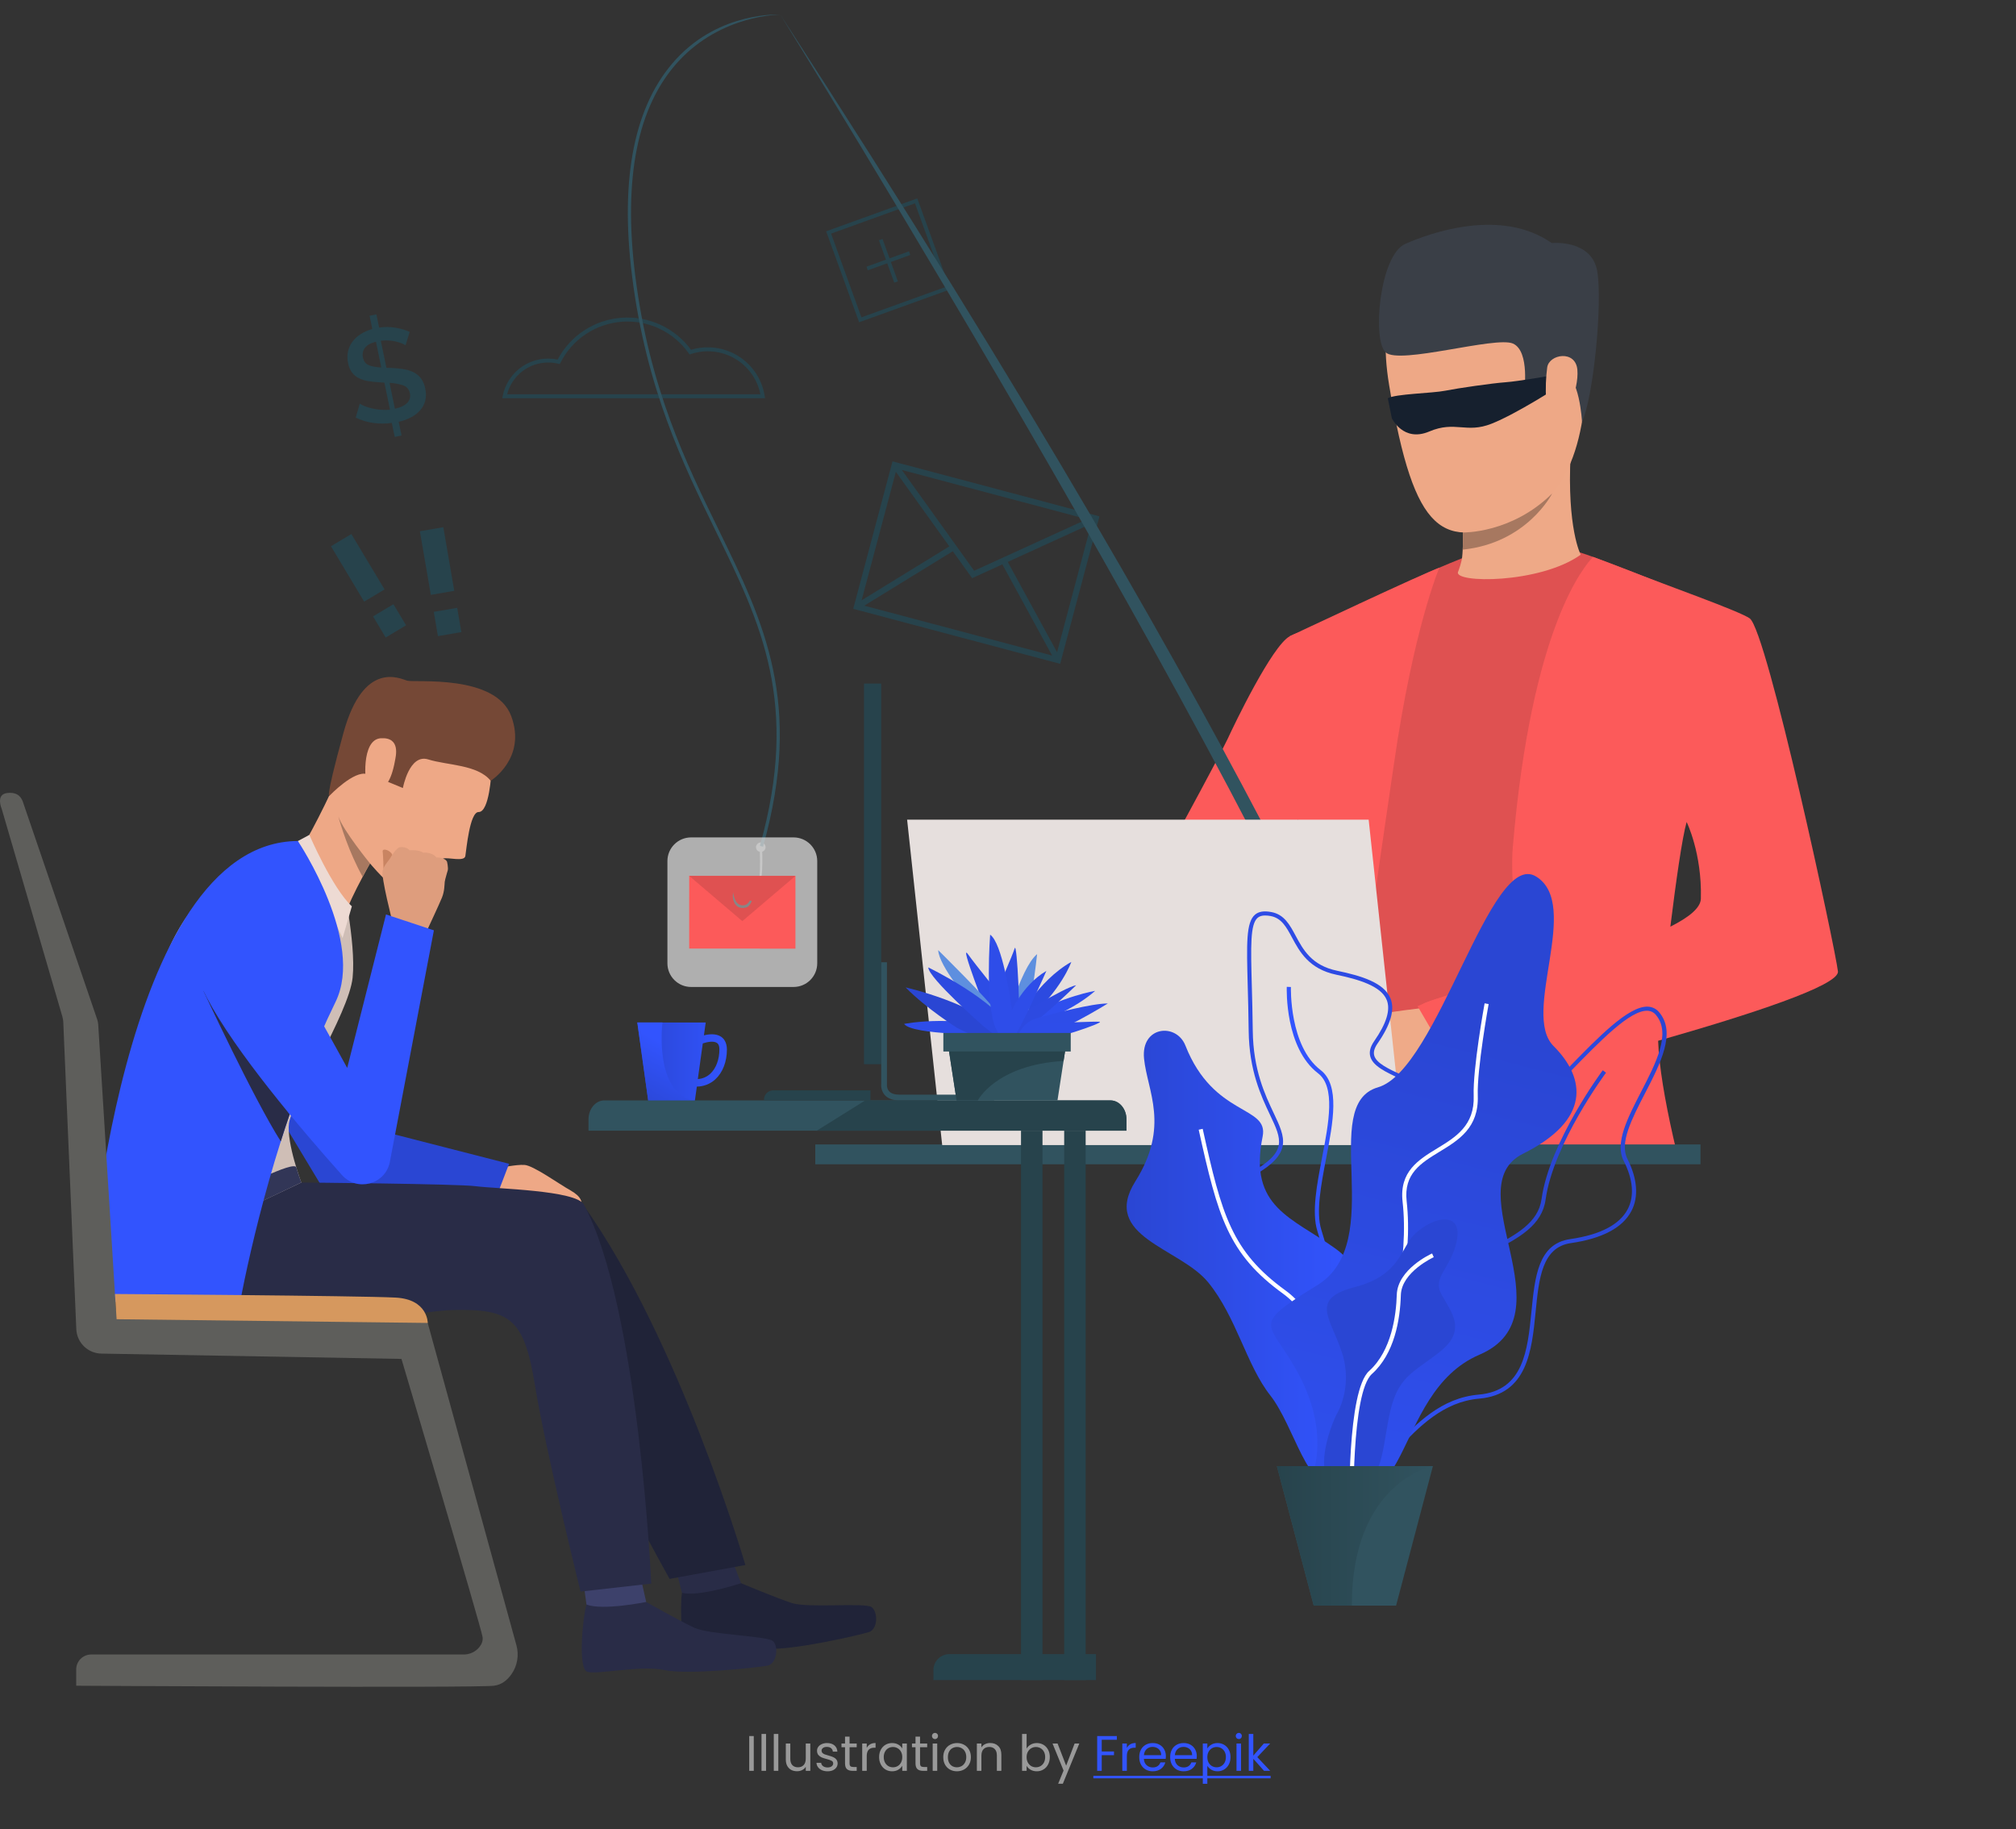 <svg width="485" height="440" viewBox="0 0 485 440" fill="none" xmlns="http://www.w3.org/2000/svg">
<rect x="0" y="0" width="485" height="440" fill="#333333" stroke="none"/>
<path d="M181.34 417.636V426H180.248V417.636H181.34ZM184.293 417.12V426H183.201V417.12H184.293ZM187.246 417.12V426H186.154V417.12H187.246ZM194.94 419.424V426H193.848V425.028C193.64 425.364 193.348 425.628 192.972 425.82C192.604 426.004 192.196 426.096 191.748 426.096C191.236 426.096 190.776 425.992 190.368 425.784C189.96 425.568 189.636 425.248 189.396 424.824C189.164 424.4 189.048 423.884 189.048 423.276V419.424H190.128V423.132C190.128 423.78 190.292 424.28 190.62 424.632C190.948 424.976 191.396 425.148 191.964 425.148C192.548 425.148 193.008 424.968 193.344 424.608C193.68 424.248 193.848 423.724 193.848 423.036V419.424H194.94ZM199.111 426.108C198.607 426.108 198.155 426.024 197.755 425.856C197.355 425.68 197.039 425.44 196.807 425.136C196.575 424.824 196.447 424.468 196.423 424.068H197.551C197.583 424.396 197.735 424.664 198.007 424.872C198.287 425.08 198.651 425.184 199.099 425.184C199.515 425.184 199.843 425.092 200.083 424.908C200.323 424.724 200.443 424.492 200.443 424.212C200.443 423.924 200.315 423.712 200.059 423.576C199.803 423.432 199.407 423.292 198.871 423.156C198.383 423.028 197.983 422.9 197.671 422.772C197.367 422.636 197.103 422.44 196.879 422.184C196.663 421.92 196.555 421.576 196.555 421.152C196.555 420.816 196.655 420.508 196.855 420.228C197.055 419.948 197.339 419.728 197.707 419.568C198.075 419.4 198.495 419.316 198.967 419.316C199.695 419.316 200.283 419.5 200.731 419.868C201.179 420.236 201.419 420.74 201.451 421.38H200.359C200.335 421.036 200.195 420.76 199.939 420.552C199.691 420.344 199.355 420.24 198.931 420.24C198.539 420.24 198.227 420.324 197.995 420.492C197.763 420.66 197.647 420.88 197.647 421.152C197.647 421.368 197.715 421.548 197.851 421.692C197.995 421.828 198.171 421.94 198.379 422.028C198.595 422.108 198.891 422.2 199.267 422.304C199.739 422.432 200.123 422.56 200.419 422.688C200.715 422.808 200.967 422.992 201.175 423.24C201.391 423.488 201.503 423.812 201.511 424.212C201.511 424.572 201.411 424.896 201.211 425.184C201.011 425.472 200.727 425.7 200.359 425.868C199.999 426.028 199.583 426.108 199.111 426.108ZM204.385 420.324V424.2C204.385 424.52 204.453 424.748 204.589 424.884C204.725 425.012 204.961 425.076 205.297 425.076H206.101V426H205.117C204.509 426 204.053 425.86 203.749 425.58C203.445 425.3 203.293 424.84 203.293 424.2V420.324H202.441V419.424H203.293V417.768H204.385V419.424H206.101V420.324H204.385ZM208.516 420.492C208.708 420.116 208.98 419.824 209.332 419.616C209.692 419.408 210.128 419.304 210.64 419.304V420.432H210.352C209.128 420.432 208.516 421.096 208.516 422.424V426H207.424V419.424H208.516V420.492ZM211.493 422.688C211.493 422.016 211.629 421.428 211.901 420.924C212.173 420.412 212.545 420.016 213.017 419.736C213.497 419.456 214.029 419.316 214.613 419.316C215.189 419.316 215.689 419.44 216.113 419.688C216.537 419.936 216.853 420.248 217.061 420.624V419.424H218.165V426H217.061V424.776C216.845 425.16 216.521 425.48 216.089 425.736C215.665 425.984 215.169 426.108 214.601 426.108C214.017 426.108 213.489 425.964 213.017 425.676C212.545 425.388 212.173 424.984 211.901 424.464C211.629 423.944 211.493 423.352 211.493 422.688ZM217.061 422.7C217.061 422.204 216.961 421.772 216.761 421.404C216.561 421.036 216.289 420.756 215.945 420.564C215.609 420.364 215.237 420.264 214.829 420.264C214.421 420.264 214.049 420.36 213.713 420.552C213.377 420.744 213.109 421.024 212.909 421.392C212.709 421.76 212.609 422.192 212.609 422.688C212.609 423.192 212.709 423.632 212.909 424.008C213.109 424.376 213.377 424.66 213.713 424.86C214.049 425.052 214.421 425.148 214.829 425.148C215.237 425.148 215.609 425.052 215.945 424.86C216.289 424.66 216.561 424.376 216.761 424.008C216.961 423.632 217.061 423.196 217.061 422.7ZM221.342 420.324V424.2C221.342 424.52 221.41 424.748 221.546 424.884C221.682 425.012 221.918 425.076 222.254 425.076H223.058V426H222.074C221.466 426 221.01 425.86 220.706 425.58C220.402 425.3 220.25 424.84 220.25 424.2V420.324H219.398V419.424H220.25V417.768H221.342V419.424H223.058V420.324H221.342ZM224.945 418.356C224.737 418.356 224.561 418.284 224.417 418.14C224.273 417.996 224.201 417.82 224.201 417.612C224.201 417.404 224.273 417.228 224.417 417.084C224.561 416.94 224.737 416.868 224.945 416.868C225.145 416.868 225.313 416.94 225.449 417.084C225.593 417.228 225.665 417.404 225.665 417.612C225.665 417.82 225.593 417.996 225.449 418.14C225.313 418.284 225.145 418.356 224.945 418.356ZM225.473 419.424V426H224.381V419.424H225.473ZM230.202 426.108C229.586 426.108 229.026 425.968 228.522 425.688C228.026 425.408 227.634 425.012 227.346 424.5C227.066 423.98 226.926 423.38 226.926 422.7C226.926 422.028 227.07 421.436 227.358 420.924C227.654 420.404 228.054 420.008 228.558 419.736C229.062 419.456 229.626 419.316 230.25 419.316C230.874 419.316 231.438 419.456 231.942 419.736C232.446 420.008 232.842 420.4 233.13 420.912C233.426 421.424 233.574 422.02 233.574 422.7C233.574 423.38 233.422 423.98 233.118 424.5C232.822 425.012 232.418 425.408 231.906 425.688C231.394 425.968 230.826 426.108 230.202 426.108ZM230.202 425.148C230.594 425.148 230.962 425.056 231.306 424.872C231.65 424.688 231.926 424.412 232.134 424.044C232.35 423.676 232.458 423.228 232.458 422.7C232.458 422.172 232.354 421.724 232.146 421.356C231.938 420.988 231.666 420.716 231.33 420.54C230.994 420.356 230.63 420.264 230.238 420.264C229.838 420.264 229.47 420.356 229.134 420.54C228.806 420.716 228.542 420.988 228.342 421.356C228.142 421.724 228.042 422.172 228.042 422.7C228.042 423.236 228.138 423.688 228.33 424.056C228.53 424.424 228.794 424.7 229.122 424.884C229.45 425.06 229.81 425.148 230.202 425.148ZM238.214 419.304C239.014 419.304 239.662 419.548 240.158 420.036C240.654 420.516 240.902 421.212 240.902 422.124V426H239.822V422.28C239.822 421.624 239.658 421.124 239.33 420.78C239.002 420.428 238.554 420.252 237.986 420.252C237.41 420.252 236.95 420.432 236.606 420.792C236.27 421.152 236.102 421.676 236.102 422.364V426H235.01V419.424H236.102V420.36C236.318 420.024 236.61 419.764 236.978 419.58C237.354 419.396 237.766 419.304 238.214 419.304ZM246.977 420.648C247.201 420.256 247.529 419.936 247.961 419.688C248.393 419.44 248.885 419.316 249.437 419.316C250.029 419.316 250.561 419.456 251.033 419.736C251.505 420.016 251.877 420.412 252.149 420.924C252.421 421.428 252.557 422.016 252.557 422.688C252.557 423.352 252.421 423.944 252.149 424.464C251.877 424.984 251.501 425.388 251.021 425.676C250.549 425.964 250.021 426.108 249.437 426.108C248.869 426.108 248.369 425.984 247.937 425.736C247.513 425.488 247.193 425.172 246.977 424.788V426H245.885V417.12H246.977V420.648ZM251.441 422.688C251.441 422.192 251.341 421.76 251.141 421.392C250.941 421.024 250.669 420.744 250.325 420.552C249.989 420.36 249.617 420.264 249.209 420.264C248.809 420.264 248.437 420.364 248.093 420.564C247.757 420.756 247.485 421.04 247.277 421.416C247.077 421.784 246.977 422.212 246.977 422.7C246.977 423.196 247.077 423.632 247.277 424.008C247.485 424.376 247.757 424.66 248.093 424.86C248.437 425.052 248.809 425.148 249.209 425.148C249.617 425.148 249.989 425.052 250.325 424.86C250.669 424.66 250.941 424.376 251.141 424.008C251.341 423.632 251.441 423.192 251.441 422.688ZM259.658 419.424L255.698 429.096H254.57L255.866 425.928L253.214 419.424H254.426L256.49 424.752L258.53 419.424H259.658Z" fill="#999999"/>
<path d="M268.683 417.636V418.524H265.047V421.344H267.999V422.232H265.047V426H263.955V417.636H268.683ZM271.094 420.492C271.286 420.116 271.558 419.824 271.91 419.616C272.27 419.408 272.706 419.304 273.218 419.304V420.432H272.93C271.706 420.432 271.094 421.096 271.094 422.424V426H270.002V419.424H271.094V420.492ZM280.479 422.46C280.479 422.668 280.467 422.888 280.443 423.12H275.187C275.227 423.768 275.447 424.276 275.847 424.644C276.255 425.004 276.747 425.184 277.323 425.184C277.795 425.184 278.187 425.076 278.499 424.86C278.819 424.636 279.043 424.34 279.171 423.972H280.347C280.171 424.604 279.819 425.12 279.291 425.52C278.763 425.912 278.107 426.108 277.323 426.108C276.699 426.108 276.139 425.968 275.643 425.688C275.155 425.408 274.771 425.012 274.491 424.5C274.211 423.98 274.071 423.38 274.071 422.7C274.071 422.02 274.207 421.424 274.479 420.912C274.751 420.4 275.131 420.008 275.619 419.736C276.115 419.456 276.683 419.316 277.323 419.316C277.947 419.316 278.499 419.452 278.979 419.724C279.459 419.996 279.827 420.372 280.083 420.852C280.347 421.324 280.479 421.86 280.479 422.46ZM279.351 422.232C279.351 421.816 279.259 421.46 279.075 421.164C278.891 420.86 278.639 420.632 278.319 420.48C278.007 420.32 277.659 420.24 277.275 420.24C276.723 420.24 276.251 420.416 275.859 420.768C275.475 421.12 275.255 421.608 275.199 422.232H279.351ZM287.92 422.46C287.92 422.668 287.908 422.888 287.884 423.12H282.628C282.668 423.768 282.888 424.276 283.288 424.644C283.696 425.004 284.188 425.184 284.764 425.184C285.236 425.184 285.628 425.076 285.94 424.86C286.26 424.636 286.484 424.34 286.612 423.972H287.788C287.612 424.604 287.26 425.12 286.732 425.52C286.204 425.912 285.548 426.108 284.764 426.108C284.14 426.108 283.58 425.968 283.084 425.688C282.596 425.408 282.212 425.012 281.932 424.5C281.652 423.98 281.512 423.38 281.512 422.7C281.512 422.02 281.648 421.424 281.92 420.912C282.192 420.4 282.572 420.008 283.06 419.736C283.556 419.456 284.124 419.316 284.764 419.316C285.388 419.316 285.94 419.452 286.42 419.724C286.9 419.996 287.268 420.372 287.524 420.852C287.788 421.324 287.92 421.86 287.92 422.46ZM286.792 422.232C286.792 421.816 286.7 421.46 286.516 421.164C286.332 420.86 286.08 420.632 285.76 420.48C285.448 420.32 285.1 420.24 284.716 420.24C284.164 420.24 283.692 420.416 283.3 420.768C282.916 421.12 282.696 421.608 282.64 422.232H286.792ZM290.454 420.636C290.67 420.26 290.99 419.948 291.414 419.7C291.846 419.444 292.346 419.316 292.914 419.316C293.498 419.316 294.026 419.456 294.497 419.736C294.977 420.016 295.354 420.412 295.626 420.924C295.898 421.428 296.034 422.016 296.034 422.688C296.034 423.352 295.898 423.944 295.626 424.464C295.354 424.984 294.977 425.388 294.497 425.676C294.026 425.964 293.498 426.108 292.914 426.108C292.354 426.108 291.858 425.984 291.426 425.736C291.002 425.48 290.678 425.164 290.454 424.788V429.12H289.362V419.424H290.454V420.636ZM294.918 422.688C294.918 422.192 294.818 421.76 294.618 421.392C294.418 421.024 294.146 420.744 293.802 420.552C293.466 420.36 293.094 420.264 292.686 420.264C292.286 420.264 291.914 420.364 291.57 420.564C291.234 420.756 290.962 421.04 290.754 421.416C290.554 421.784 290.454 422.212 290.454 422.7C290.454 423.196 290.554 423.632 290.754 424.008C290.962 424.376 291.234 424.66 291.57 424.86C291.914 425.052 292.286 425.148 292.686 425.148C293.094 425.148 293.466 425.052 293.802 424.86C294.146 424.66 294.418 424.376 294.618 424.008C294.818 423.632 294.918 423.192 294.918 422.688ZM298.035 418.356C297.827 418.356 297.651 418.284 297.507 418.14C297.363 417.996 297.291 417.82 297.291 417.612C297.291 417.404 297.363 417.228 297.507 417.084C297.651 416.94 297.827 416.868 298.035 416.868C298.235 416.868 298.403 416.94 298.539 417.084C298.683 417.228 298.755 417.404 298.755 417.612C298.755 417.82 298.683 417.996 298.539 418.14C298.403 418.284 298.235 418.356 298.035 418.356ZM298.563 419.424V426H297.471V419.424H298.563ZM304.096 426L301.516 423.096V426H300.424V417.12H301.516V422.34L304.048 419.424H305.572L302.476 422.7L305.584 426H304.096Z" fill="#3254FE"/>
<path d="M263.031 427.2H305.68V427.8H263.031V427.2Z" fill="#3254FE"/>
<a href="https://www.freepik.com/free-vector/cyber-attacker-hacking-into-email-server_5259895.htm#query=scam&#38;position=2&#38;from_view=search">
<rect fill="black" fill-opacity="0" x="84.031" y="9" width="42.649" height="18"/>
</a>
<path d="M214.716 110.986L205.262 146.462L255.051 159.69L264.506 124.214L214.716 110.986ZM234.356 137.3L216.963 113.059L261.52 124.897L234.356 137.3ZM228.385 131.441L207.282 144.411L215.522 113.504L228.385 131.441ZM229.221 132.606L233.871 139.088L241.144 135.768L253.111 157.699L207.924 145.702L229.221 132.606ZM242.44 135.177L262.538 125.987L254.305 156.906L242.44 135.177Z" fill="#27434C"/>
<path d="M228.602 69.612L206.682 77.523L198.756 55.642L220.677 47.729L228.602 69.612ZM207.237 76.343L227.42 69.059L220.123 48.911L199.94 56.196L207.237 76.343Z" fill="#27434C"/>
<path d="M212.311 57.481L211.441 57.795L215.135 67.995L216.006 67.681L212.311 57.481Z" fill="#27434C"/>
<path d="M218.676 60.465L208.459 64.154L208.773 65.023L218.991 61.334L218.676 60.465Z" fill="#27434C"/>
<path d="M184.054 95.793H120.837L120.947 95.232C121.231 93.788 121.799 92.415 122.619 91.193C123.439 89.97 124.493 88.922 125.722 88.11C126.95 87.297 128.328 86.736 129.775 86.459C131.222 86.183 132.71 86.195 134.153 86.496C135.654 83.654 137.854 81.24 140.548 79.481C143.241 77.722 146.338 76.675 149.548 76.441C152.758 76.206 155.976 76.79 158.897 78.139C161.818 79.487 164.348 81.556 166.248 84.15C168.145 83.575 170.143 83.413 172.108 83.676C174.073 83.938 175.958 84.618 177.637 85.671C179.316 86.723 180.749 88.122 181.84 89.775C182.931 91.427 183.654 93.294 183.96 95.249L184.054 95.793ZM122.001 94.849H182.94C182.579 93.061 181.842 91.37 180.778 89.888C179.714 88.406 178.347 87.166 176.767 86.25C175.187 85.335 173.43 84.764 171.613 84.577C169.796 84.389 167.959 84.589 166.225 85.163L165.892 85.275L165.688 84.987C163.895 82.443 161.472 80.406 158.655 79.076C155.838 77.745 152.724 77.167 149.617 77.396C146.509 77.625 143.514 78.654 140.924 80.383C138.333 82.112 136.236 84.482 134.837 87.261L134.658 87.584L134.29 87.495C133.499 87.299 132.688 87.201 131.874 87.202C129.612 87.204 127.414 87.956 125.627 89.34C123.84 90.724 122.565 92.662 122.001 94.849Z" fill="#27434C"/>
<path d="M97.562 83.067C97.257 82.862 96.929 82.695 96.584 82.57C96.123 82.391 95.649 82.247 95.166 82.14C94.603 82.016 94.032 81.937 93.457 81.904C92.841 81.866 92.224 81.888 91.613 81.971L92.962 88.486H93.581C94.673 88.516 95.762 88.608 96.843 88.764C97.732 88.883 98.598 89.134 99.413 89.509C100.132 89.852 100.76 90.357 101.249 90.984C101.784 91.713 102.143 92.554 102.299 93.443C102.536 94.423 102.536 95.444 102.299 96.424C102.07 97.28 101.644 98.071 101.055 98.734C100.427 99.428 99.675 99.999 98.838 100.42C97.913 100.892 96.932 101.244 95.917 101.468L96.602 104.771L94.962 105.109L94.258 101.741C92.763 101.95 91.247 101.95 89.752 101.741C88.3 101.535 86.891 101.101 85.575 100.455L86.555 97.102C86.923 97.35 87.319 97.554 87.734 97.71C88.293 97.931 88.868 98.109 89.454 98.242C90.142 98.399 90.84 98.507 91.543 98.565C92.302 98.633 93.066 98.633 93.825 98.565L92.477 92.052C92.338 92.035 92.198 92.025 92.058 92.023C91.92 92.02 91.781 92.01 91.643 91.993C90.601 91.945 89.562 91.836 88.533 91.668C87.728 91.547 86.948 91.296 86.224 90.922C85.602 90.592 85.062 90.126 84.644 89.559C84.195 88.911 83.89 88.174 83.751 87.398C83.539 86.461 83.529 85.49 83.721 84.549C83.907 83.689 84.278 82.879 84.806 82.175C85.356 81.448 86.036 80.829 86.811 80.349C87.67 79.822 88.597 79.415 89.568 79.142L88.909 75.963L90.548 75.626L91.208 78.802C92.519 78.605 93.854 78.618 95.161 78.839C96.331 79.028 97.472 79.363 98.557 79.838L97.562 83.067ZM87.326 86.032C87.51 86.913 87.957 87.51 88.667 87.823C89.377 88.136 90.398 88.329 91.73 88.404L90.446 82.195C89.177 82.526 88.293 83.023 87.794 83.685C87.546 84.017 87.374 84.399 87.293 84.805C87.211 85.211 87.221 85.63 87.321 86.032H87.326ZM98.602 94.598C98.537 94.179 98.359 93.784 98.09 93.456C97.82 93.128 97.466 92.879 97.067 92.733C95.984 92.365 94.855 92.151 93.713 92.097L95.004 98.329C96.346 98.031 97.329 97.566 97.953 96.933C98.255 96.634 98.474 96.261 98.587 95.852C98.7 95.442 98.704 95.01 98.597 94.598H98.602Z" fill="#27434C"/>
<path d="M182.136 203.093C181.945 203.327 181.855 203.628 181.886 203.929C181.917 204.23 182.066 204.506 182.3 204.697C182.446 204.811 182.616 204.888 182.798 204.923C183.009 211.324 182.596 215.26 180.255 215.355C177.991 215.459 177.747 212.061 177.747 212.061C177.394 213.534 177.996 216.646 180.967 215.911C183.524 215.28 183.482 207.715 183.375 204.888C183.588 204.822 183.777 204.694 183.917 204.521C184.108 204.287 184.198 203.986 184.168 203.686C184.137 203.385 183.988 203.11 183.753 202.919C183.519 202.728 183.218 202.638 182.917 202.669C182.616 202.7 182.339 202.849 182.148 203.083L182.136 203.093Z" fill="#878787"/>
<path d="M313.982 226.732C315.161 231.836 314.957 243.691 314.957 243.691C315.278 254.937 314.022 266.486 313.713 272.934C313.713 273.132 313.691 273.331 313.683 273.535C313.601 275.057 313.502 276.672 313.39 278.306H397.658C397.628 276.756 397.595 275.162 397.571 273.535C397.401 264.015 397.25 253.588 397.237 246.145C416.494 241.066 437.294 234.442 436.903 229.596C436.502 224.609 421.5 151.186 417.305 148.189C414.447 146.14 396.488 138.957 387.173 135.425C382.867 133.788 379.582 132.646 378.911 132.606C376.778 132.472 351.727 134.295 351.727 134.295C351.727 134.295 346.751 136.282 342.895 138.038C336.321 141.048 326.078 145.755 318.726 149.249C316.353 150.374 313.385 151.902 310.914 153.206C311.213 162.117 311.742 171.678 312.501 181.887C312.501 181.887 313.852 204.2 313.982 226.732ZM397.476 235.227C398.511 221.248 402.736 197.226 403.198 195.537L405.189 197.41C405.189 197.41 405.838 197.499 405.848 197.492C406.052 197.553 406.251 197.628 406.445 197.716C406.445 197.716 419.196 215.496 419.335 225.056C419.413 229.613 409.451 232.879 397.476 235.227Z" fill="#DF5151"/>
<path d="M310.247 278.306H321.286C321.535 276.754 321.811 275.162 322.098 273.535C323.969 263.011 326.429 251.122 327.743 239.449C330.169 217.821 333.51 196.628 335.311 184.036C340.004 151.251 346.258 136.597 346.258 136.597C343.273 137.489 310.285 153.052 310.285 153.052C310.578 162.112 311.031 171.833 311.792 182.235C311.792 182.235 312.519 207.65 313.984 231.754C314.531 235.257 314.69 238.81 314.457 242.347C314.089 247.066 313.576 252.207 312.964 257.575C312.964 257.649 312.964 257.719 312.942 257.778C312.795 259.055 312.638 260.334 312.489 261.631C312.489 261.653 312.489 261.665 312.489 261.688C312.016 265.585 311.494 269.563 310.939 273.547C310.712 275.13 310.481 276.716 310.247 278.306Z" fill="#FC5A5A"/>
<path d="M341.82 242.044C344.328 247.953 352.971 262.54 352.971 262.54C352.971 262.54 359.228 261.01 368.431 258.63C369.036 263.846 369.648 268.746 370.233 273.532C370.427 275.132 370.623 276.719 370.81 278.303H403.636C403.245 276.699 402.874 275.109 402.524 273.532C400.516 264.658 399.108 256.395 398.907 250.377C420.92 244.101 442.496 237.067 442.163 233.702C441.665 228.734 425.13 151.74 420.938 148.76C418.519 147.021 400.574 140.678 391.771 137.213C390.161 136.577 384.668 134.518 383.225 133.97C381.359 136.046 368.486 150.228 363.938 203.806C363.373 210.472 364.545 222.634 365.844 234.822C352.516 238.368 341.384 241.036 341.82 242.044ZM401.847 222.92C403.174 212.24 404.676 201.506 405.764 197.748C405.764 197.748 409.478 205.226 409.187 216.194C409.13 218.412 406.306 220.682 401.842 222.922L401.847 222.92Z" fill="#FC5A5A"/>
<path d="M380.277 133.445C380.277 133.445 376.935 127.144 377.858 109.252C378.107 104.285 351.777 121.007 351.777 121.007C351.777 121.007 351.866 122.716 351.924 125.021C351.953 125.98 351.971 127.03 351.971 128.113C351.971 128.411 351.971 128.709 351.971 129.007C351.971 129.504 351.971 129.981 351.953 130.465C351.953 131.066 351.919 131.655 351.889 132.221C351.859 132.867 351.817 133.463 351.754 134.034C351.647 135.115 351.008 137.015 350.779 137.546C349.565 140.328 370.414 140.487 380.277 133.445Z" fill="#EEA987"/>
<path d="M254.703 251.082C254.703 251.082 270.713 235.584 281.213 233.006C286.067 231.814 292.458 225.125 298.534 217.262C300.524 214.672 302.5 211.954 304.368 209.265C311.832 198.523 317.662 188.225 317.662 188.225C317.662 188.225 339.693 162.452 322.013 150.97C322.013 150.97 314.435 150.806 310.28 153.059C306.008 155.376 296.892 174.367 295.352 177.729C293.812 181.092 277.065 212.325 275.945 213.025C274.826 213.725 272.96 216.296 266.257 219.897C258.047 224.303 245.172 237.206 245.172 237.206L254.703 251.082Z" fill="#FC5A5A"/>
<path d="M331.547 269.019C331.547 269.019 333.786 268.93 334.742 268.413C334.742 268.413 336.416 267.343 337.65 266.653C337.966 266.47 338.292 266.304 338.625 266.156C339.62 265.766 341.897 265.202 344.004 263.598C346.112 261.993 352.961 255.588 352.961 255.588L348.537 248.775L346.487 242.034C346.487 242.034 330.49 243.624 328.355 244.891C328.151 245.01 327.954 245.141 327.765 245.283C326.063 246.525 325.322 248.171 324.501 248.929C324.202 249.207 321.416 252.185 321.573 253.4C321.787 255.076 322.615 256.152 323.658 256.661C323.658 256.661 324.222 259.927 325.912 261.38C325.912 261.38 326.337 264.407 328.957 265.627C328.957 265.634 329.731 268.657 331.547 269.019Z" fill="#EFAA88"/>
<path d="M357.024 63.088C357.024 63.088 328.104 56.134 334.197 92.681C340.29 129.228 347.224 132.199 364.841 124.909C382.459 117.62 381.234 94.243 382.282 82.806C383.329 71.368 366.264 63.622 357.024 63.088Z" fill="#EEA886"/>
<path d="M380.595 101.493C380.595 101.493 380.015 89.999 375.818 89.571C371.621 89.144 370.907 93.766 370.907 93.766L366.65 94.511C366.65 94.511 368.143 84.465 363.97 82.644C359.798 80.824 336.7 87.788 333.368 84.783C330.037 81.778 331.93 61.382 338.06 58.677C344.191 55.972 361.109 49.957 373.313 58.466C373.313 58.466 382.939 57.512 384.26 65.273C385.581 73.035 383.292 95.781 380.595 101.493Z" fill="#3A3F47"/>
<path d="M341.031 242.044L352.973 262.54C352.973 262.54 384.608 254.403 391.988 252.324L375.117 232.278C375.117 232.278 350.237 237.951 341.031 242.044Z" fill="#FC5A5A"/>
<path d="M351.884 132.221C367.394 130.644 373.407 118.722 373.407 118.722C363.652 128.376 351.966 128.093 351.966 128.093C351.966 128.394 351.966 128.709 351.966 129.007C351.966 129.504 351.966 129.981 351.948 130.465C351.936 131.066 351.914 131.655 351.884 132.221Z" fill="#A77860"/>
<path d="M373.153 90.341C373.153 90.341 365.386 91.725 362.174 91.958C358.962 92.192 350.819 93.366 347.686 93.992C344.554 94.618 335.722 94.737 333.873 95.81L334.841 100.609C334.841 100.609 337.578 106.463 343.847 103.803C350.117 101.143 352.725 104.352 358.833 101.928C364.941 99.504 374.915 93.014 374.915 93.014L373.153 90.341Z" fill="#16202E"/>
<path d="M372.218 88.401C372.648 85.19 379.033 84.105 379.475 88.936C379.918 93.766 376.385 102.176 373.982 101.309C371.579 100.442 371.626 92.827 372.218 88.401Z" fill="#EEA886"/>
<path d="M346.537 268.428H327.992V275.472H346.537V268.428Z" fill="#E6DFDD"/>
<path d="M409.097 275.311H196.133V280.082H409.097V275.311Z" fill="#31535F"/>
<path d="M284.131 235.068C285.024 239.426 282.986 243.512 279.58 244.217C276.174 244.923 272.691 241.942 271.801 237.581C270.91 233.22 272.945 229.137 276.351 228.431C279.757 227.726 283.238 230.706 284.131 235.068Z" fill="#CFA345"/>
<path d="M187.729 3.517C187.729 3.517 312.481 204.759 332.45 269.655L335.993 266.829C335.993 266.829 310.068 191.946 187.729 3.517Z" fill="#31535F"/>
<path d="M311.25 235.241C309.673 236.497 307.759 237.258 305.749 237.428C303.739 237.598 301.724 237.169 299.959 236.196C298.193 235.223 296.756 233.749 295.829 231.961C294.902 230.172 294.527 228.15 294.751 226.149C294.975 224.148 295.789 222.258 297.089 220.719C298.388 219.179 300.116 218.059 302.054 217.499C303.991 216.94 306.051 216.966 307.974 217.575C309.896 218.184 311.595 219.348 312.855 220.921C313.692 221.966 314.315 223.165 314.687 224.451C315.06 225.737 315.175 227.083 315.026 228.413C314.877 229.743 314.467 231.031 313.819 232.202C313.171 233.374 312.298 234.407 311.25 235.241Z" fill="#5E8FDF"/>
<path d="M305.384 228.096L303.164 227.347L295.982 248.553L298.202 249.302L305.384 228.096Z" fill="#486EAB"/>
<path d="M299.405 251.8C298.831 252.258 298.134 252.535 297.402 252.597C296.67 252.659 295.936 252.503 295.293 252.149C294.65 251.795 294.127 251.259 293.789 250.608C293.451 249.956 293.314 249.22 293.396 248.491C293.477 247.763 293.773 247.075 294.246 246.514C294.719 245.953 295.348 245.545 296.053 245.341C296.759 245.136 297.509 245.146 298.209 245.367C298.909 245.588 299.528 246.012 299.987 246.584C300.292 246.965 300.52 247.402 300.656 247.87C300.792 248.338 300.834 248.828 300.78 249.313C300.726 249.797 300.577 250.266 300.341 250.693C300.105 251.12 299.786 251.496 299.405 251.8Z" fill="#5E8FDF"/>
<path d="M306.436 229.223C306.051 229.53 305.584 229.715 305.094 229.756C304.604 229.798 304.113 229.693 303.682 229.456C303.252 229.219 302.901 228.859 302.675 228.423C302.449 227.987 302.357 227.494 302.412 227.006C302.466 226.518 302.665 226.057 302.981 225.682C303.298 225.306 303.719 225.033 304.192 224.896C304.664 224.759 305.167 224.766 305.636 224.914C306.104 225.062 306.519 225.346 306.826 225.729C307.031 225.984 307.183 226.277 307.274 226.59C307.365 226.904 307.393 227.233 307.357 227.557C307.321 227.882 307.221 228.196 307.063 228.482C306.905 228.768 306.692 229.02 306.436 229.223Z" fill="#689FF7"/>
<path d="M329.265 197.177L337.702 275.472H226.666L218.229 197.177H329.265Z" fill="#E6DFDD"/>
<path d="M103.648 143.107L101.015 127.803L106.656 126.826L109.285 142.131L103.648 143.107ZM105.352 153.027L104.357 147.188L109.994 146.222L110.99 152.063L105.352 153.027Z" fill="#27434C"/>
<path d="M87.61 144.729L79.621 131.409L84.528 128.473L92.519 141.796L87.61 144.729ZM92.79 153.367L89.742 148.283L94.651 145.347L97.689 150.421L92.79 153.367Z" fill="#27434C"/>
<path d="M183.567 203.686L182.82 203.478C192.431 169.203 183.069 150.036 172.229 127.845C164.369 111.753 155.462 93.515 152.061 66.436C149.076 42.67 152.643 25.105 162.66 14.226C173.286 2.685 187.577 3.507 187.727 3.517C187.587 3.517 173.597 3.477 163.217 14.755C153.367 25.463 149.872 42.821 152.825 66.341C156.211 93.294 165.088 111.47 172.921 127.507C183.833 149.84 193.255 169.128 183.567 203.686Z" fill="#31535F"/>
<path opacity="0.72" d="M190.904 201.449H166.265C163.116 201.449 160.563 203.997 160.563 207.141V231.737C160.563 234.881 163.116 237.43 166.265 237.43H190.904C194.053 237.43 196.606 234.881 196.606 231.737V207.141C196.606 203.997 194.053 201.449 190.904 201.449Z" fill="#E0E0E0"/>
<path d="M173.46 249.391C172.216 248.574 170.527 248.77 169.348 249.063L169.778 245.976H153.328L155.962 264.852H167.158L167.407 263.091L167.644 261.397C169.287 261.385 170.867 260.765 172.08 259.658C173.859 258.032 174.876 255.411 174.876 252.471C174.861 250.692 174.1 249.816 173.46 249.391ZM170.853 258.317C170.039 259.07 168.988 259.517 167.88 259.581L169.074 251.01C169.952 250.712 171.619 250.322 172.465 250.884C172.615 250.983 173.067 251.284 173.067 252.451C173.067 254.89 172.261 257.028 170.853 258.317Z" fill="url(#paint0_linear_8_6)"/>
<path d="M167.146 264.839H155.95L153.315 245.964H159.371C159.371 245.964 157.196 262.989 167.134 264.839H167.146Z" fill="url(#paint1_linear_8_6)"/>
<path d="M320.62 360.632C317.102 344.583 324.705 340.577 332.064 336.705C338.07 333.538 343.758 330.548 343.444 321.09C343.044 308.55 351.6 303.987 359.151 299.961C364.766 296.981 370.073 294.139 370.864 288.432C372.768 274.702 385.454 257.634 385.581 257.468L386.37 258.057C386.243 258.225 373.708 275.09 371.837 288.566C370.979 294.775 365.458 297.711 359.614 300.828C351.961 304.909 344.047 309.128 344.437 321.057C344.758 331.131 338.543 334.405 332.532 337.571C325.183 341.443 318.241 345.102 321.597 360.421L320.62 360.632Z" fill="url(#paint2_linear_8_6)"/>
<path d="M324.481 356.542C324.312 356.542 324.145 356.542 323.983 356.524C320.804 356.288 317.686 353.877 314.176 348.934L313.954 348.626L314.203 348.333C314.26 348.266 319.891 341.416 317.823 328.558C317.421 326.147 316.872 323.762 316.179 321.418C315.432 318.725 314.922 316.947 315.761 315.529C316.821 313.728 319.689 312.797 327.773 310.864C336.381 308.818 339.26 299.137 341.8 290.593C344.191 282.548 346.455 274.96 353.153 275.194C359.308 275.427 368.655 265.801 376.903 257.311C384.553 249.436 391.776 242.017 396.394 242.161C396.93 242.175 397.457 242.305 397.937 242.543C398.417 242.781 398.84 243.121 399.175 243.539C403.293 248.435 399.451 255.858 395.737 263.039C392.57 269.164 389.577 274.96 391.507 278.765C393.928 283.561 394.266 287.9 392.488 291.313C390.38 295.351 385.471 297.954 377.896 299.05C370.966 300.043 370.218 307.596 369.436 315.581C368.511 324.9 367.463 335.45 355.837 336.466C347.204 337.211 341.384 343.264 336.252 348.601C332.139 352.854 328.589 356.542 324.481 356.542ZM315.181 348.664C318.38 353.087 321.281 355.34 324.046 355.543C327.909 355.831 331.432 352.168 335.51 347.928C340.765 342.464 346.721 336.272 355.723 335.495C366.535 334.561 367.498 324.867 368.429 315.492C369.26 307.112 370.046 299.199 377.736 298.086C384.981 297.038 389.646 294.609 391.597 290.866C393.224 287.746 392.883 283.718 390.602 279.215C388.45 274.953 391.555 268.95 394.831 262.597C398.396 255.702 402.084 248.571 398.389 244.178C398.142 243.865 397.83 243.611 397.473 243.433C397.116 243.255 396.725 243.159 396.326 243.149C392.152 243.01 385.071 250.285 377.575 257.999C368.889 266.941 359.91 276.18 353.337 276.182H353.088C347.149 275.961 345.091 282.888 342.713 290.878C340.098 299.676 337.132 309.645 327.972 311.823C320.662 313.562 317.462 314.53 316.577 316.045C315.952 317.103 316.383 318.633 317.094 321.169C317.799 323.549 318.356 325.971 318.764 328.419C320.704 340.353 316.293 347.171 315.181 348.664Z" fill="url(#paint3_linear_8_6)"/>
<path d="M324.839 353.179C324.725 353.179 324.61 353.174 324.496 353.164C319.271 352.69 315.271 341.285 311.392 330.257C309.553 325.026 307.817 320.074 306.125 316.912C304.811 314.453 303.139 311.888 301.529 309.407C297.235 302.797 292.792 295.965 294.237 289.969C294.998 286.815 297.265 284.192 301.171 281.945C309.715 277.029 308.401 274.245 305.52 268.168C303.408 263.697 300.512 257.59 300.4 247.968C300.353 243.833 300.256 240.268 300.171 237.102C299.9 226.961 299.763 221.872 301.93 220.031C302.828 219.269 304.087 219.073 305.886 219.413C308.961 219.997 310.292 222.478 311.7 225.103C313.497 228.451 315.532 232.246 321.68 233.53C327.447 234.735 332.995 236.379 334.525 240.204C335.602 242.894 334.582 246.433 331.41 251.02C330.639 252.133 330.375 253.079 330.601 253.911C331.099 255.759 333.978 257.098 337.307 258.648C342.034 260.853 347.935 263.6 349.605 269.283C350.951 273.865 349.393 279.58 344.848 286.753C334.09 303.726 334.523 315.236 334.896 325.389C335.179 332.915 335.446 340.023 330.9 347.963C328.902 351.468 326.914 353.179 324.839 353.179ZM304.343 220.233C303.577 220.233 302.997 220.414 302.569 220.779C300.758 222.316 300.9 227.559 301.154 237.077C301.241 240.234 301.335 243.813 301.385 247.955C301.492 257.364 304.336 263.354 306.411 267.748C309.267 273.786 310.994 277.434 301.661 282.796C298.004 284.9 295.887 287.322 295.192 290.2C293.844 295.786 298.178 302.437 302.353 308.87C303.978 311.369 305.657 313.954 306.988 316.45C308.73 319.679 310.471 324.664 312.317 329.932C315.917 340.167 319.998 351.768 324.583 352.185C326.325 352.342 328.171 350.76 330.057 347.466C334.463 339.767 334.214 333.118 333.923 325.416C333.537 315.119 333.099 303.448 344.017 286.219C348.405 279.297 349.923 273.845 348.664 269.551C347.119 264.293 341.698 261.762 336.894 259.529C333.343 257.875 330.278 256.447 329.656 254.16C329.35 253.03 329.656 251.818 330.601 250.452C333.575 246.157 334.56 242.919 333.614 240.559C332.251 237.154 326.715 235.577 321.481 234.481C314.885 233.105 312.638 228.918 310.834 225.555C309.483 223.039 308.317 220.866 305.704 220.369C305.256 220.281 304.8 220.236 304.343 220.233Z" fill="url(#paint4_linear_8_6)"/>
<path d="M324.944 359.266L324.006 358.968C329.263 342.382 319.754 305.167 316.92 296.109C315.524 291.656 316.813 284.95 318.06 278.475C319.667 270.1 321.331 261.442 317.089 258.196C309.128 252.101 309.543 237.996 309.566 237.4L310.561 237.435C310.561 237.576 310.14 251.631 317.701 257.416C322.428 261.032 320.702 269.993 319.037 278.659C317.816 285.024 316.549 291.606 317.87 295.823C321.364 307.017 330.188 342.718 324.944 359.266Z" fill="#3254FE"/>
<path d="M285.181 251.524C282.991 245.978 274.445 246.82 275.229 254.661C276.013 262.502 281.514 270.87 273.134 284.2C264.754 297.53 283.87 300.145 290.677 308.51C297.484 316.875 299.842 328.379 305.605 335.694C311.367 343.008 315.293 360.531 320.008 353.994C324.722 347.456 320.284 338.96 320.809 327.197C321.334 315.434 331.821 307.986 321.331 300.406C310.842 292.826 300.295 290.501 303.759 273.406C305.286 265.863 291.988 268.779 285.181 251.524Z" fill="url(#paint5_linear_8_6)"/>
<path d="M327.638 355.506C327.581 355.158 321.759 320.702 308.73 311.259C295.434 301.63 293.02 292.734 288.378 271.769L289.338 271.558C293.924 292.274 296.305 301.056 309.309 310.475C322.672 320.161 328.385 353.924 328.621 355.357L327.638 355.506Z" fill="white"/>
<path d="M315.875 354.272C315.875 354.272 319.749 344.707 312.7 331.114C305.652 317.521 299.942 319.609 316.93 309.153C333.918 298.697 317.037 265.753 331.505 261.571C345.972 257.388 358.551 204.069 369.551 210.862C380.55 217.655 365.884 243.793 373.741 251.636C381.598 259.48 382.645 269.462 366.409 277.543C350.172 285.625 377.93 316.473 355.932 325.886C333.933 335.299 340.245 372.214 315.875 354.272Z" fill="url(#paint6_linear_8_6)"/>
<path d="M322.595 364.415C322.57 364.293 320.207 352.046 327.681 336.225C335.294 320.106 338.939 302.485 337.428 289.085C336.61 281.83 341.267 278.994 345.768 276.249C350.202 273.547 354.787 270.753 354.533 263.605C354.304 257.147 357.044 241.997 357.161 241.366L358.128 241.543C358.099 241.699 355.292 257.217 355.516 263.57C355.79 271.292 350.956 274.25 346.281 277.086C341.847 279.791 337.657 282.344 338.406 288.976C339.934 302.547 336.257 320.367 328.569 336.643C321.244 352.153 323.536 364.102 323.56 364.211L322.595 364.415Z" fill="white"/>
<path d="M340.372 296.844C345.313 292.264 351.846 291.604 350.485 298.396C349.124 305.189 344.457 307.134 346.788 311.406C349.119 315.678 353.008 319.947 346.4 325.19C339.792 330.433 336.092 331.014 334.149 340.914C332.206 350.814 332.592 357.577 324.036 358C315.479 358.422 318.786 345.961 321.508 340.331C321.508 340.331 325.591 333.908 322.869 325.471C320.147 317.034 314.907 312.479 325.981 309.613C337.055 306.746 337.04 299.939 340.372 296.844Z" fill="#2A46D3"/>
<path d="M324.655 364.328C324.628 363.116 324.038 334.596 329.382 329.805C334.841 324.9 335.888 316.237 336.028 311.508C336.209 305.346 344.183 301.69 344.524 301.538L344.927 302.432C344.85 302.467 337.175 305.991 337.01 311.537C336.836 317.498 335.483 325.645 330.044 330.535C325.031 335.038 325.633 364.025 325.64 364.313L324.655 364.328Z" fill="white"/>
<path d="M344.726 352.687L335.861 386.259H316.052L307.187 352.687H344.726Z" fill="#31535F"/>
<path d="M344.726 352.687C344.726 352.687 325.213 356.346 325.213 386.259H316.054L307.19 352.687H344.726Z" fill="url(#paint7_linear_8_6)"/>
<path d="M191.366 210.708L191.361 228.178L165.802 228.173L165.807 210.703L184.417 210.708H191.366Z" fill="#FC5A5A"/>
<path d="M191.361 228.178L178.583 218.41L165.802 228.173L191.361 228.178Z" fill="#FC5A5A"/>
<path d="M191.366 210.708L180.554 219.917L178.583 221.589L176.615 219.912L165.807 210.703L184.418 210.708H191.366Z" fill="#DF5151"/>
<path d="M180.875 216.736C180.536 217.575 180.073 218.169 179.449 218.323C176.62 219.023 176.048 216.06 176.381 214.659C176.381 214.659 176.63 217.888 178.77 217.799C179.479 217.759 180.014 217.359 180.389 216.629C180.547 216.681 180.71 216.717 180.875 216.736Z" fill="#878787"/>
<path d="M139.858 290.121C140.072 289.241 139.96 287.885 137.201 286.341C134.441 284.796 128.289 280.357 126.174 280.238C124.059 280.119 120.845 280.906 119.989 280.886C119.133 280.867 117.483 286.549 117.483 286.549L139.858 290.121Z" fill="#EEA886"/>
<path d="M66.196 234.106L84.637 270.264L122.472 279.967L118.807 289.525L78.146 286.646L58.192 253.484L66.196 234.106Z" fill="#2A46D3"/>
<path d="M178.272 380.859C178.272 380.859 186.731 384.413 190.513 385.645C194.295 386.877 208.133 385.494 209.67 386.599C211.208 387.704 211.273 391.882 209.048 392.612C206.824 393.342 190.289 397.14 184.524 396.586C178.76 396.032 168.601 399.663 166.193 399.194C163.785 398.724 163.561 386.073 164.071 383.154C164.581 380.236 178.272 380.859 178.272 380.859Z" fill="#202338"/>
<path d="M176.324 375.79L178.272 380.859C178.272 380.859 168.071 384.242 164.071 383.167L162.735 377.998L176.324 375.79Z" fill="#292C47"/>
<path d="M155.462 385.377C155.462 385.377 163.441 389.905 167.049 391.586C170.656 393.268 184.564 393.516 185.958 394.795C187.351 396.074 186.92 400.232 184.624 400.694C182.328 401.156 165.466 402.972 159.801 401.752C154.136 400.533 143.629 402.927 141.291 402.174C138.952 401.422 140.231 388.834 141.087 385.998C141.943 383.162 155.462 385.377 155.462 385.377Z" fill="#292C47"/>
<path d="M154.268 380.102L155.462 385.372C155.462 385.372 144.933 387.523 141.089 385.983L140.375 380.693L154.268 380.102Z" fill="#3D416B"/>
<path d="M74.279 285.223C74.279 285.223 110.669 285.521 115.13 286.11C119.966 286.745 138.255 286.937 140.539 290.163C163.615 322.751 179.322 376.488 179.322 376.488L161.085 379.829C161.085 379.829 143.448 348.025 136.061 331.501C129.428 316.669 123.753 312.854 109.823 313.182C95.892 313.509 51.355 310.653 25.662 307.69L74.279 285.223Z" fill="#202338"/>
<path d="M82.136 210.919C82.136 210.919 85.707 226.551 84.833 235.167C83.96 243.783 70.184 265.388 69.527 270.187C68.871 274.985 72.64 284.902 72.64 284.902L24.963 306.943C25.132 296.866 25.812 286.804 27 276.796C28.961 260.436 35.136 247.488 37.295 238.247C44.67 206.704 71.652 202.315 71.652 202.315L82.136 210.919Z" fill="#CFBEB6"/>
<path d="M72.493 284.473C72.493 284.473 109.97 284.773 114.43 285.359C119.267 285.998 138.629 286.303 140.485 289.793C153.708 314.63 156.676 380.961 156.676 380.961L139.666 382.876C139.666 382.876 131.309 349.215 128.687 333.185C126.064 317.156 122.788 314.823 108.857 315.149C94.927 315.474 40.373 329.979 24.963 306.953L72.493 284.473Z" fill="#292C47"/>
<path d="M118.212 185.794C118.212 185.794 117.767 195.378 115.15 195.344C112.99 195.311 112.194 204.503 111.95 205.936C111.706 207.37 107.842 206.202 106.678 206.52C105.514 206.838 97.871 214.766 94.94 213.385C92.009 212.004 82.154 200.222 80.88 194.656C79.606 189.09 86.391 171.533 92.691 166.178C98.99 160.823 118.916 169.007 118.212 185.794Z" fill="#EEA886"/>
<path d="M90.135 205.733C90.135 205.733 89.688 206.503 89.013 207.702C88.516 208.587 87.899 209.689 87.247 210.931C85.48 214.229 83.48 218.253 83.03 220.307C82.194 224.147 73.436 202.608 73.436 202.608C77.796 194.791 81.596 186.674 84.806 178.32C89.849 165.03 90.135 205.733 90.135 205.733Z" fill="#EEA886"/>
<path d="M118.048 187.83C118.048 187.83 126.756 182.406 122.982 172.258C119.207 162.11 99.719 164.268 97.978 163.751C96.236 163.235 87.458 158.729 82.634 176.274C77.81 193.819 79.352 191.34 79.352 191.34C79.352 191.34 85.199 185.233 88.294 186.229C91.656 187.311 96.925 189.569 96.925 189.569C96.925 189.569 98.448 181.254 103.023 182.692C107.599 184.13 114.903 183.906 118.048 187.83Z" fill="#754836"/>
<path d="M94.999 183.131C95.206 181.989 96.472 177.31 91.623 177.595C86.774 177.881 87.817 188.772 88.359 189.219C88.901 189.666 93.258 192.738 94.999 183.131Z" fill="#EEA886"/>
<path d="M89.013 207.702C88.516 208.587 87.899 209.689 87.247 210.931C83.878 204.898 81.937 198.403 81.39 196.387C82.584 199.847 89.013 207.702 89.013 207.702Z" fill="#A77860"/>
<path d="M92.26 209.036C92.26 209.036 92.198 205.842 92.064 204.864C91.929 203.885 94.007 204.548 94.39 205.686C94.773 206.823 92.26 209.036 92.26 209.036Z" fill="#C98462"/>
<path d="M107.549 207.298C107.549 207.298 107.877 208.693 107.723 209.374C107.723 209.374 107.345 210.591 107.128 211.47C107.07 211.697 107.024 211.926 106.991 212.158C106.919 212.834 106.962 214.341 106.33 215.918C105.698 217.496 102.493 224.341 102.493 224.341L97.98 223.009L94.43 221.81C94.43 221.81 91.638 210.998 92.056 209.463C92.095 209.317 92.142 209.172 92.198 209.031C92.678 207.767 93.569 207.027 93.897 206.391C94.019 206.158 95.39 203.927 96.161 203.815C97.236 203.659 98.045 203.987 98.54 204.543C98.54 204.543 100.659 204.332 101.854 205.127C101.854 205.127 103.802 204.878 105.006 206.277C105.006 206.272 107.016 206.232 107.549 207.298Z" fill="#DE9D7D"/>
<path d="M74.424 200.84C74.424 200.84 79.937 213.676 84.649 218.027L82.415 225.677L71.652 202.33L74.424 200.84Z" fill="#EDDAD3"/>
<path d="M72.493 284.473C72.493 284.473 71.806 282.637 71.284 280.837C70.761 279.036 56.62 286.467 56.62 286.467L60.023 290.396L72.493 284.473Z" fill="#323657"/>
<path d="M80.723 241.028C79.375 243.783 78.094 246.579 76.872 249.396C74.187 255.59 71.801 261.886 69.694 268.051C68.941 270.246 68.225 272.423 67.544 274.58C59.421 300.242 56.194 322.001 56.194 322.001C56.194 322.001 25.841 313.934 21.293 309.938C21.293 309.938 28.695 202.579 71.655 202.313C71.921 202.718 87.802 226.566 80.723 241.028Z" fill="#3254FE"/>
<path d="M69.697 268.053C68.944 270.249 68.227 272.425 67.547 274.583C60.862 264.025 49.071 238.642 48.887 238.247L69.697 268.053Z" fill="#292C47"/>
<path d="M92.865 219.984L104.384 223.804L93.755 279.687C92.571 284.984 85.878 286.723 82.258 282.667C72.336 271.56 56.61 253.037 49.73 239.948C39.281 220.106 56.697 213.201 60.889 218.198C65.081 223.196 83.53 256.906 83.53 256.906L92.865 219.984Z" fill="#3254FE"/>
<path d="M5.539 192.992L23.38 245.228C23.52 245.629 23.604 246.047 23.629 246.47L27.898 315.141L102.498 316.8L124.236 395.781C124.566 396.963 124.629 398.203 124.421 399.412C124.213 400.621 123.74 401.769 123.034 402.773C122.089 404.112 120.735 405.294 118.847 405.525C114.12 406.103 18.332 405.525 18.332 405.525V401.576C18.337 401.103 18.435 400.635 18.621 400.2C18.807 399.765 19.077 399.37 19.416 399.039C19.755 398.708 20.155 398.447 20.595 398.271C21.035 398.094 21.506 398.006 21.98 398.012H111.527C112.254 398.019 112.974 397.862 113.632 397.553C114.29 397.245 114.87 396.792 115.329 396.228C115.861 395.558 116.239 394.738 116.092 393.784C115.697 391.266 96.582 326.906 96.582 326.906L24.448 325.63C22.881 325.617 21.379 325.008 20.247 323.927C19.116 322.846 18.441 321.375 18.36 319.813L15.225 245.911C15.204 245.441 15.128 244.975 14.996 244.523L0.414 194.594C0.414 194.594 -1.111 191.116 1.695 190.776C4.501 190.436 5.228 192.083 5.539 192.992Z" fill="#5E5E5B"/>
<path d="M102.904 318.251C102.904 318.251 102.958 312.538 95.129 312.151C86.14 311.694 27.662 311.289 27.662 311.289L28.053 317.357L102.904 318.251Z" fill="#D6985E"/>
<path d="M141.579 269.29V272H271.002V269.29C271.002 266.764 269.3 264.718 267.203 264.718H145.381C143.281 264.718 141.579 266.764 141.579 269.29Z" fill="#31535F"/>
<path d="M263.667 404.164H224.559V401.752C224.559 401.248 224.658 400.75 224.851 400.285C225.044 399.819 225.327 399.397 225.684 399.04C226.04 398.684 226.464 398.402 226.93 398.209C227.396 398.016 227.896 397.917 228.4 397.917H263.667V404.161V404.164Z" fill="#27434C"/>
<path d="M256.017 404.164H261.184V272.002H256.017V404.164Z" fill="#27434C"/>
<path d="M245.629 404.164H250.799L250.799 272.002H245.629L245.629 404.164Z" fill="#27434C"/>
<path d="M211.994 164.447H207.857V256.01H211.994V164.447Z" fill="#27434C"/>
<path d="M216.41 264.718H239.171V263.339H216.41C215.226 263.339 214.37 263.059 213.873 262.502C213.51 262.059 213.332 261.493 213.375 260.923V260.88V231.481H211.997V260.808C211.923 261.748 212.223 262.68 212.83 263.401C213.597 264.273 214.803 264.718 216.41 264.718Z" fill="#31535F"/>
<path d="M209.419 264.715H183.793V264.517C183.793 264.226 183.85 263.938 183.962 263.67C184.073 263.401 184.236 263.157 184.442 262.952C184.648 262.746 184.892 262.583 185.161 262.472C185.43 262.361 185.719 262.304 186.01 262.304H209.412V264.715H209.419Z" fill="#27434C"/>
<path d="M196.494 272H271.002V269.29C271.002 266.764 269.26 264.718 267.091 264.718H208.16L196.494 272Z" fill="#27434C"/>
<path d="M263.466 238.373C263.466 238.373 256.32 239.441 245.895 244.97C235.471 250.499 254.056 246.634 263.466 238.373Z" fill="#2F4FEE"/>
<path d="M244.485 245.775C244.485 245.775 249.672 235.907 257.731 231.402C257.731 231.402 255.392 238.249 246.891 245.601C238.389 252.953 244.485 245.775 244.485 245.775Z" fill="#2C4AE0"/>
<path d="M240.342 239.024C240.342 239.024 234.991 232.492 232.849 229.524C230.706 226.556 237.342 243.413 237.892 245.196C238.442 246.979 240.701 248.527 240.342 239.024Z" fill="#2D4CE5"/>
<path d="M245.46 249.118C247.839 245.556 249.503 229.524 249.503 229.524C245.341 232.966 241.415 248.455 241.415 248.455C241.415 248.455 243.079 252.682 245.46 249.118Z" fill="#5E8FDF"/>
<path d="M244.92 247.503C245.634 245.988 244.672 226.335 244.114 228.116C243.557 229.897 240.303 237.261 240.303 237.261C239.82 241.724 244.206 249.023 244.92 247.503Z" fill="#2D4BE4"/>
<path d="M239.439 243.147C238.178 240.857 225.711 228.573 225.711 228.573C225.83 232.373 233.563 241.398 233.563 241.398C233.563 241.398 240.701 245.437 239.439 243.147Z" fill="#5E8FDF"/>
<path d="M245.46 248.859C231.065 243.564 217.503 246.316 217.503 246.316C219.493 249.048 238.322 248.859 238.322 248.859H245.46Z" fill="#2E4DE9"/>
<path d="M242.437 249.324C235.123 241.376 217.878 237.541 217.878 237.541C222.971 242.735 230.288 247.29 230.288 247.29C230.288 247.29 249.754 257.277 242.437 249.324Z" fill="#2A46D3"/>
<path d="M243.913 248.455C239.631 240.547 223.325 232.73 223.325 232.73C223.325 235.214 236.536 246.825 236.536 246.825C236.536 246.825 248.194 256.363 243.913 248.455Z" fill="#2C4AE0"/>
<path d="M243.793 249.237C247 248.651 258.903 237.005 258.903 237.005C255.81 237.598 243.793 245.201 243.793 245.201C243.793 245.201 240.586 249.823 243.793 249.237Z" fill="#2D4AE1"/>
<path d="M249.503 249.289C253.549 249.458 266.516 241.398 266.516 241.398C262.637 241.398 253.73 243.746 249.376 244.963C247.734 245.42 246.342 246.51 245.505 247.993C243.179 252.096 245.98 249.14 249.503 249.289Z" fill="#2E4DE8"/>
<path d="M264.506 245.795C263.297 245.7 255.514 246.043 252.17 246.202C250.847 246.257 249.58 246.754 248.573 247.613C247.132 248.854 247.553 249.788 249.516 250.186C252.123 250.71 266.041 245.911 264.506 245.795Z" fill="#2E4DE9"/>
<path d="M243.457 247.893C243.741 246.672 243.798 245.409 243.627 244.168C243.059 239.945 241.089 226.839 238.203 224.852C238.203 224.852 236.899 241.823 239.631 247.533C241.678 251.82 242.905 250.235 243.457 247.893Z" fill="#2E4DE9"/>
<path d="M243.435 250.22C245.075 248.668 251.737 233.562 251.737 233.562C245.498 237.206 242.721 244.595 242.721 244.595C242.721 244.595 241.798 251.775 243.435 250.22Z" fill="#2E4DE9"/>
<path d="M228.074 251.368L230.132 264.718H254.404L256.465 251.368H228.074Z" fill="#31535F"/>
<path d="M256.465 251.368H228.074L230.132 264.718H235.237C235.237 264.718 239.603 256.169 255.87 255.228L256.465 251.368Z" fill="#27434C"/>
<path d="M257.592 248.494H226.947V252.952H257.592V248.494Z" fill="#31535F"/>
<defs>
<linearGradient id="paint0_linear_8_6" x1="153.328" y1="255.409" x2="174.861" y2="255.409" gradientUnits="userSpaceOnUse">
<stop stop-color="#2A46D3"/>
<stop offset="1" stop-color="#3254FE"/>
</linearGradient>
<linearGradient id="paint1_linear_8_6" x1="153.985" y1="266.839" x2="161.965" y2="252.198" gradientUnits="userSpaceOnUse">
<stop stop-color="#2A46D3"/>
<stop offset="1" stop-color="#3254FE"/>
</linearGradient>
<linearGradient id="paint2_linear_8_6" x1="319.734" y1="309.051" x2="386.362" y2="309.051" gradientUnits="userSpaceOnUse">
<stop stop-color="#3076A1"/>
<stop offset="0" stop-color="#2A46D3"/>
</linearGradient>
<linearGradient id="paint3_linear_8_6" x1="313.944" y1="299.355" x2="400.939" y2="299.355" gradientUnits="userSpaceOnUse">
<stop stop-color="#3254FE"/>
<stop offset="1" stop-color="#2A46D3"/>
</linearGradient>
<linearGradient id="paint4_linear_8_6" x1="293.958" y1="286.216" x2="350.072" y2="286.216" gradientUnits="userSpaceOnUse">
<stop stop-color="#2E4CE7"/>
<stop offset="1" stop-color="#2D4AE1"/>
</linearGradient>
<linearGradient id="paint5_linear_8_6" x1="271.049" y1="301.695" x2="325.974" y2="301.695" gradientUnits="userSpaceOnUse">
<stop stop-color="#2A46D3"/>
<stop offset="1" stop-color="#3254FE"/>
</linearGradient>
<linearGradient id="paint6_linear_8_6" x1="307.826" y1="425.923" x2="353.886" y2="246.489" gradientUnits="userSpaceOnUse">
<stop stop-color="#3254FE"/>
<stop offset="1" stop-color="#2A46D3"/>
</linearGradient>
<linearGradient id="paint7_linear_8_6" x1="307.187" y1="369.474" x2="344.726" y2="369.474" gradientUnits="userSpaceOnUse">
<stop stop-color="#27434C"/>
<stop offset="1" stop-color="#31535F"/>
</linearGradient>
</defs>
</svg>
